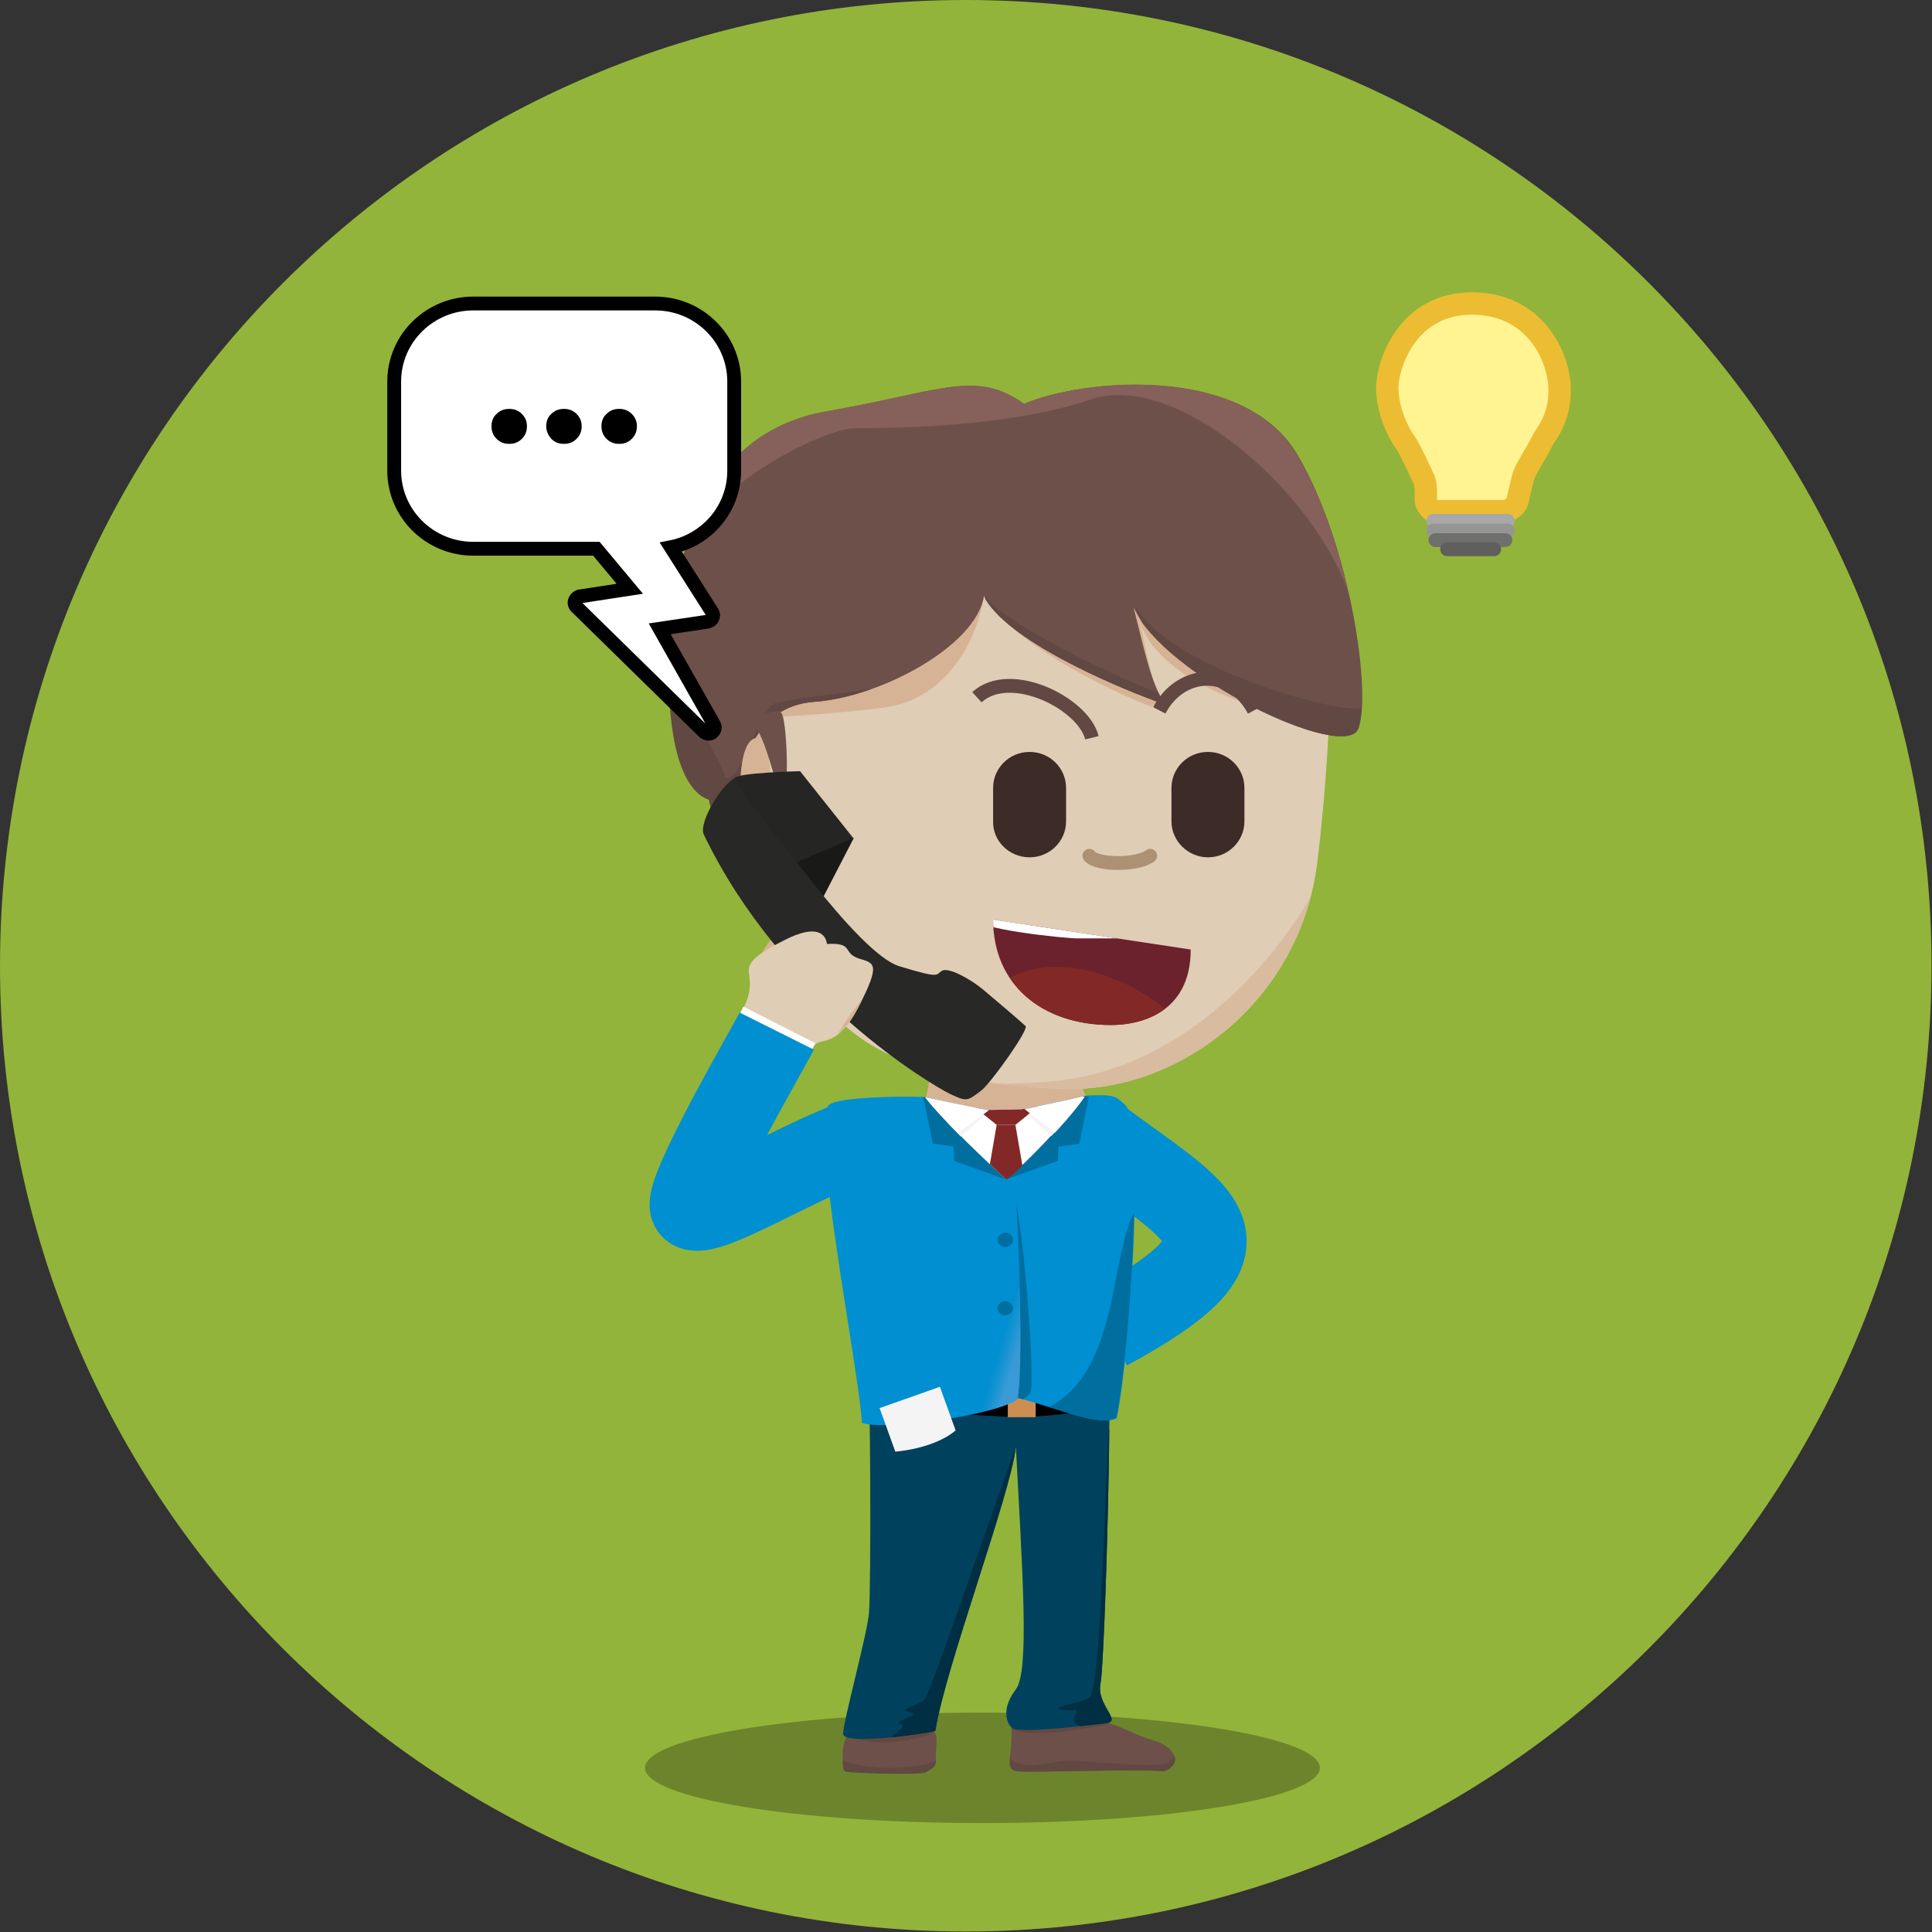 <?xml version="1.0" encoding="UTF-8" standalone="no"?>
<!-- Generator: Adobe Illustrator 19.1.1, SVG Export Plug-In . SVG Version: 6.00 Build 0)  -->

<svg
   xmlns:dc="http://purl.org/dc/elements/1.1/"
   xmlns:cc="http://creativecommons.org/ns#"
   xmlns:rdf="http://www.w3.org/1999/02/22-rdf-syntax-ns#"
   xmlns:svg="http://www.w3.org/2000/svg"
   xmlns="http://www.w3.org/2000/svg"
   xmlns:xlink="http://www.w3.org/1999/xlink"
   xmlns:sodipodi="http://sodipodi.sourceforge.net/DTD/sodipodi-0.dtd"
   xmlns:inkscape="http://www.inkscape.org/namespaces/inkscape"
   version="1.1"
   id="Layer_1"
   x="0px"
   y="0px"
   viewBox="0 0 381.3 381.3"
   style="enable-background:new 0 0 381.3 381.3;"
   xml:space="preserve"
   inkscape:version="0.91 r13725"
   sodipodi:docname="test2-05.svg"><rect x="0" y="0" width="381.3" height="381.3" fill="#333333" stroke="none"/><defs
     id="defs376" /><sodipodi:namedview
     pagecolor="#ffffff"
     bordercolor="#666666"
     borderopacity="1"
     objecttolerance="10"
     gridtolerance="10"
     guidetolerance="10"
     inkscape:pageopacity="0"
     inkscape:pageshadow="2"
     inkscape:window-width="1078"
     inkscape:window-height="910"
     id="namedview374"
     showgrid="false"
     inkscape:zoom="0.61893524"
     inkscape:cx="190.64999"
     inkscape:cy="190.64999"
     inkscape:window-x="2714"
     inkscape:window-y="280"
     inkscape:window-maximized="0"
     inkscape:current-layer="Layer_1" /><style
     type="text/css"
     id="style3">
	.st0{clip-path:url(#SVGID_2_);fill:#92B43A;}
	.st1{clip-path:url(#SVGID_2_);fill:#DFCDB5;}
	.st2{clip-path:url(#SVGID_2_);fill:#006E9F;}
	.st3{clip-path:url(#SVGID_2_);fill:#EAEAEA;}
	.st4{clip-path:url(#SVGID_2_);fill:#C3C3C3;}
	.st5{clip-path:url(#SVGID_2_);fill:#006591;}
	.st6{clip-path:url(#SVGID_2_);fill:#008FD1;}
	.st7{clip-path:url(#SVGID_2_);fill:#FFFFFF;}
	.st8{clip-path:url(#SVGID_2_);fill:#191918;}
	.st9{clip-path:url(#SVGID_2_);fill:#282827;}
	.st10{clip-path:url(#SVGID_2_);fill:#252524;}
	.st11{clip-path:url(#SVGID_2_);fill:#D7B395;}
	.st12{clip-path:url(#SVGID_2_);fill:none;stroke:#00425D;stroke-width:12.107;stroke-miterlimit:10;}
	.st13{clip-path:url(#SVGID_2_);fill:#00425D;}
	.st14{clip-path:url(#SVGID_4_);fill:#006E9F;}
	.st15{clip-path:url(#SVGID_6_);fill:#92B43A;}
	.st16{clip-path:url(#SVGID_6_);fill:#EAEAEA;}
	.st17{clip-path:url(#SVGID_6_);fill:#C3C3C3;}
	.st18{clip-path:url(#SVGID_6_);fill:#006591;}
	.st19{clip-path:url(#SVGID_6_);fill:#008FD1;}
	.st20{clip-path:url(#SVGID_6_);fill:#006E9F;}
	.st21{clip-path:url(#SVGID_6_);fill:#FFFFFF;}
	.st22{clip-path:url(#SVGID_6_);fill:#191918;}
	.st23{clip-path:url(#SVGID_6_);fill:#282827;}
	.st24{clip-path:url(#SVGID_6_);fill:#252524;}
	.st25{clip-path:url(#SVGID_6_);fill:none;stroke:#000000;stroke-width:2.384;stroke-miterlimit:10;}
	.st26{clip-path:url(#SVGID_8_);fill:#92B43A;}
	.st27{clip-path:url(#SVGID_8_);fill:none;stroke:#008FD1;stroke-width:16.381;stroke-miterlimit:10;}
	.st28{clip-path:url(#SVGID_8_);fill:#624842;}
	.st29{clip-path:url(#SVGID_8_);fill:#6C852C;}
	.st30{clip-path:url(#SVGID_8_);fill:#6E504A;}
	.st31{clip-path:url(#SVGID_10_);fill:#624842;}
	.st32{clip-path:url(#SVGID_12_);fill:#6E504A;}
	.st33{clip-path:url(#SVGID_14_);fill:#624842;}
	.st34{clip-path:url(#SVGID_16_);fill:#00425D;}
	.st35{clip-path:url(#SVGID_18_);fill:none;stroke:#000000;stroke-width:5.46;stroke-miterlimit:10;}
	.st36{clip-path:url(#SVGID_18_);fill:#CD8D52;}
	.st37{clip-path:url(#SVGID_18_);fill:#002F44;}
	.st38{clip-path:url(#SVGID_20_);fill:#D7B395;}
	.st39{clip-path:url(#SVGID_20_);fill:#008FD1;}
	.st40{clip-path:url(#SVGID_22_);fill:#006E9F;}
	.st41{clip-path:url(#SVGID_22_);fill:#FFFFFF;}
	.st42{clip-path:url(#SVGID_24_);fill:#822927;}
	.st43{clip-path:url(#SVGID_26_);fill:#006998;}
	.st44{clip-path:url(#SVGID_26_);fill:#F4F4F4;}
	.st45{clip-path:url(#SVGID_26_);fill:#7C2724;}
	.st46{clip-path:url(#SVGID_28_);fill:#FFFFFF;}
	.st47{clip-path:url(#SVGID_30_);fill:#F4F4F4;}
	.st48{clip-path:url(#SVGID_30_);fill:#7C2724;}
	.st49{clip-path:url(#SVGID_32_);fill:#FFFFFF;}
	.st50{clip-path:url(#SVGID_34_);fill:#006E9F;}
	.st51{clip-path:url(#SVGID_36_);fill:url(#SVGID_37_);}
	.st52{clip-path:url(#SVGID_39_);fill:#DFCDB5;}
	.st53{clip-path:url(#SVGID_41_);fill:#D9BBA0;}
	.st54{clip-path:url(#SVGID_41_);fill:#D7B395;}
	.st55{clip-path:url(#SVGID_43_);fill:#6E504A;}
	.st56{clip-path:url(#SVGID_45_);fill:#86605A;}
	.st57{clip-path:url(#SVGID_45_);fill:#624842;}
	.st58{clip-path:url(#SVGID_47_);fill:#D7B395;}
	.st59{clip-path:url(#SVGID_47_);fill:#3C2B27;}
	.st60{clip-path:url(#SVGID_47_);fill:none;stroke:#AD9175;stroke-width:2.73;stroke-linecap:round;stroke-miterlimit:10;}
	.st61{clip-path:url(#SVGID_47_);fill:#6B222C;}
	.st62{clip-path:url(#SVGID_49_);fill:#822927;}
	.st63{clip-path:url(#SVGID_49_);fill:#FFFFFF;}
	.st64{clip-path:url(#SVGID_51_);fill:#6E504A;}
	.st65{clip-path:url(#SVGID_51_);fill:#006E9F;}
	.st66{clip-path:url(#SVGID_51_);fill:#D7B395;}
	.st67{clip-path:url(#SVGID_51_);fill:#191918;}
	.st68{clip-path:url(#SVGID_51_);fill:#282827;}
	.st69{clip-path:url(#SVGID_51_);fill:#252524;}
	.st70{clip-path:url(#SVGID_51_);fill:#DFCDB5;}
	.st71{clip-path:url(#SVGID_53_);fill:#D7B395;}
	.st72{clip-path:url(#SVGID_55_);fill:none;stroke:#FFFFFF;stroke-width:2.73;stroke-miterlimit:10;}
	.st73{clip-path:url(#SVGID_55_);fill:none;stroke:#008FD1;stroke-width:16.381;stroke-miterlimit:10;}
	.st74{clip-path:url(#SVGID_55_);fill:none;stroke:#624842;stroke-width:2.73;stroke-miterlimit:10;}
	.st75{clip-path:url(#SVGID_55_);fill:#FFF491;}
	.st76{clip-path:url(#SVGID_55_);fill:none;stroke:#ECBD32;stroke-width:4.42;}
	.st77{clip-path:url(#SVGID_55_);fill:none;stroke:#A8A8A8;stroke-width:2.73;stroke-linecap:round;}
	.st78{clip-path:url(#SVGID_55_);fill:none;stroke:#959595;stroke-width:2.73;stroke-linecap:round;}
	.st79{clip-path:url(#SVGID_55_);fill:none;stroke:#6F6F6E;stroke-width:2.73;stroke-linecap:round;}
	.st80{clip-path:url(#SVGID_55_);fill:none;stroke:#5F5F5E;stroke-width:2.73;stroke-linecap:round;}
	.st81{clip-path:url(#SVGID_55_);fill:#FFFFFF;}
	.st82{clip-path:url(#SVGID_55_);fill:none;stroke:#000000;stroke-width:2.73;stroke-miterlimit:10;}
	.st83{clip-path:url(#SVGID_55_);}
	.st84{clip-path:url(#SVGID_55_);fill:#F4F4F4;}
	.st85{clip-path:url(#SVGID_57_);fill:#92B43A;}
	.st86{clip-path:url(#SVGID_57_);fill:#EAEAEA;}
	.st87{clip-path:url(#SVGID_57_);fill:#C3C3C3;}
	.st88{clip-path:url(#SVGID_57_);fill:#006591;}
	.st89{clip-path:url(#SVGID_57_);fill:#008FD1;}
	.st90{clip-path:url(#SVGID_57_);fill:#006E9F;}
	.st91{clip-path:url(#SVGID_57_);fill:#FFFFFF;}
	.st92{clip-path:url(#SVGID_57_);fill:#191918;}
	.st93{clip-path:url(#SVGID_57_);fill:#282827;}
	.st94{clip-path:url(#SVGID_57_);fill:#252524;}
	.st95{clip-path:url(#SVGID_57_);fill:#6C852C;}
	.st96{clip-path:url(#SVGID_59_);fill:#00577F;}
	.st97{clip-path:url(#SVGID_59_);fill:#9C9B9B;}
	.st98{clip-path:url(#SVGID_61_);fill:#D7B395;}
	.st99{clip-path:url(#SVGID_61_);fill:#624842;}
	.st100{clip-path:url(#SVGID_61_);fill:#6C852C;}
	.st101{clip-path:url(#SVGID_61_);fill:#6E504A;}
	.st102{clip-path:url(#SVGID_63_);}
	.st103{clip-path:url(#SVGID_65_);fill:#624842;}
	.st104{clip-path:url(#SVGID_67_);fill:#6E504A;}
	.st105{clip-path:url(#SVGID_69_);fill:#624842;}
	.st106{clip-path:url(#SVGID_71_);fill:#DFCDB5;}
	.st107{clip-path:url(#SVGID_73_);fill:#D7B395;}
	.st108{clip-path:url(#SVGID_75_);fill:none;stroke:#FFFFFF;stroke-width:3.96;stroke-miterlimit:10;}
	.st109{clip-path:url(#SVGID_75_);fill:#00425D;}
	.st110{clip-path:url(#SVGID_77_);fill:none;stroke:#000000;stroke-width:7.92;stroke-miterlimit:10;}
	.st111{clip-path:url(#SVGID_77_);fill:#CD8D52;}
	.st112{clip-path:url(#SVGID_77_);fill:#002F44;}
	.st113{clip-path:url(#SVGID_79_);fill:#D7B395;}
	.st114{clip-path:url(#SVGID_79_);fill:#008FD1;}
	.st115{clip-path:url(#SVGID_81_);fill:#006E9F;}
	.st116{clip-path:url(#SVGID_81_);fill:#FFFFFF;}
	.st117{clip-path:url(#SVGID_83_);fill:#822927;}
	.st118{clip-path:url(#SVGID_85_);fill:#F4F4F4;}
	.st119{clip-path:url(#SVGID_85_);fill:#7C2724;}
	.st120{clip-path:url(#SVGID_87_);fill:#FFFFFF;}
	.st121{clip-path:url(#SVGID_89_);fill:#F4F4F4;}
	.st122{clip-path:url(#SVGID_89_);fill:#7C2724;}
	.st123{clip-path:url(#SVGID_91_);fill:#FFFFFF;}
	.st124{clip-path:url(#SVGID_93_);fill:#006E9F;}
	.st125{clip-path:url(#SVGID_95_);fill:url(#SVGID_96_);}
	.st126{clip-path:url(#SVGID_98_);fill:#008FD1;}
	.st127{clip-path:url(#SVGID_100_);fill:#006E9F;}
	.st128{clip-path:url(#SVGID_102_);fill:#DFCDB5;}
	.st129{clip-path:url(#SVGID_104_);fill:#D9BBA0;}
	.st130{clip-path:url(#SVGID_104_);fill:#D7B395;}
	.st131{clip-path:url(#SVGID_106_);fill:#6E504A;}
	.st132{clip-path:url(#SVGID_108_);fill:#86605A;}
	.st133{clip-path:url(#SVGID_108_);fill:#624842;}
	.st134{clip-path:url(#SVGID_110_);fill:#D7B395;}
	.st135{clip-path:url(#SVGID_110_);fill:none;stroke:#3C2B27;stroke-width:3.96;stroke-miterlimit:10;}
	.st136{clip-path:url(#SVGID_110_);fill:none;stroke:#AD9175;stroke-width:3.96;stroke-linecap:round;stroke-miterlimit:10;}
	.st137{clip-path:url(#SVGID_110_);fill:#6E504A;}
	.st138{clip-path:url(#SVGID_110_);fill:#006E9F;}
	.st139{clip-path:url(#SVGID_110_);fill:#191918;}
	.st140{clip-path:url(#SVGID_110_);fill:#282827;}
	.st141{clip-path:url(#SVGID_110_);fill:#252524;}
	.st142{clip-path:url(#SVGID_110_);fill:#DFCDB5;}
	.st143{clip-path:url(#SVGID_112_);fill:#D7B395;}
	.st144{clip-path:url(#SVGID_114_);fill:none;stroke:#FFFFFF;stroke-width:3.96;stroke-miterlimit:10;}
	.st145{clip-path:url(#SVGID_114_);fill:none;stroke:#008FD1;stroke-width:23.76;stroke-miterlimit:10;}
	.st146{clip-path:url(#SVGID_114_);fill:#DFCDB5;}
	.st147{clip-path:url(#SVGID_114_);fill:none;stroke:#3C2B27;stroke-width:3.96;stroke-miterlimit:10;}
	.st148{clip-path:url(#SVGID_114_);fill:#F4F4F4;}
	.st149{clip-path:url(#SVGID_116_);fill:#B8B8B8;}
	.st150{clip-path:url(#SVGID_118_);fill:#008FD1;}
</style><g
     id="g5"><defs
       id="defs7"><path
         id="SVGID_7_"
         d="M0,190.6c0,105.3,85.4,190.6,190.6,190.6c105.3,0,190.6-85.4,190.6-190.6C381.3,85.4,295.9,0,190.6,0    C85.4,0,0,85.4,0,190.6" /></defs><clipPath
       id="SVGID_2_"><use
         xlink:href="#SVGID_7_"
         style="overflow:visible;"
         id="use11" /></clipPath><rect
       x="-15.5"
       y="-13"
       class="st0"
       width="403.1"
       height="406.8"
       id="rect13"
       clip-path="url(#SVGID_2_)" /><path
       style="clip-path:url(#SVGID_2_);fill:none;stroke:#008FD1;stroke-width:16.381;stroke-miterlimit:10;"
       d="M215.6,223.9   c22,16.5,35.2,20.8,2.9,38.4"
       id="path15"
       clip-path="url(#SVGID_2_)" /><path
       style="clip-path:url(#SVGID_2_);fill:#624842;"
       d="M138,146.4c1.5,10.3,3.3,33.2,24.6,32.9c21.3-0.3,23.4-40,23.4-40   L138,146.4z"
       id="path17"
       clip-path="url(#SVGID_2_)" /><path
       style="clip-path:url(#SVGID_2_);fill:#6C852C;"
       d="M260.5,348.9c0,6-29.8,10.9-66.6,10.9c-36.8,0-66.6-4.9-66.6-10.9   c0-6,29.8-10.9,66.6-10.9C230.6,338,260.5,342.9,260.5,348.9"
       id="path19"
       clip-path="url(#SVGID_2_)" /><path
       style="clip-path:url(#SVGID_2_);fill:#6E504A;"
       d="M167.1,349.6c0.2,0,0.5,0,0.9,0.1c3.6,0.2,14.1,0.6,14.9-0.1   c0.9-0.7,2-0.7,1.8-2.7c-0.1-2,1-5.9-1.6-5.4c-2.6,0.5-11.2,0.8-13.2,0.8c-2,0-2-0.8-2-0.8c-1,1-1.6,3-1.6,4.6   C166.4,347.8,166.1,349.5,167.1,349.6"
       id="path21"
       clip-path="url(#SVGID_2_)" /></g><g
     id="g23"><defs
       id="defs25"><path
         id="SVGID_9_"
         d="M166.4,346.2c0,1.6-0.3,3.4,0.7,3.5c0.2,0,0.5,0,0.9,0.1c3.6,0.2,14.1,0.6,14.9-0.1c0.9-0.7,2-0.7,1.8-2.7    c-0.1-2,1-5.9-1.6-5.4c-2.6,0.5-11.2,0.8-13.2,0.8c-2,0-2-0.8-2-0.8C167,342.6,166.4,344.5,166.4,346.2" /></defs><clipPath
       id="SVGID_4_"><use
         xlink:href="#SVGID_9_"
         style="overflow:visible;"
         id="use29" /></clipPath><path
       style="clip-path:url(#SVGID_4_);fill:#624842;"
       d="M165.1,346.6c1.8,1.9,8,2.3,10.5,2.3c2.5,0,8.2-0.5,9.3-1.6   c1.1-1.1,2.1,2.7,2.1,2.7l-11,4.1l-11.4-2L165.1,346.6z"
       id="path31"
       clip-path="url(#SVGID_4_)" /><path
       style="clip-path:url(#SVGID_4_);fill:#624842;"
       d="M167.4,342c1,1.4,4.9,2.3,9.7,1.7c4.8-0.6,6.7-1.2,8.1-2.7   c1.4-1.4-18-0.5-18-0.5L167.4,342z"
       id="path33"
       clip-path="url(#SVGID_4_)" /></g><g
     id="g35"><defs
       id="defs37"><path
         id="SVGID_11_"
         d="M0,190.6c0,105.3,85.4,190.6,190.6,190.6c105.3,0,190.6-85.4,190.6-190.6C381.3,85.4,295.9,0,190.6,0    C85.4,0,0,85.4,0,190.6" /></defs><clipPath
       id="SVGID_6_"><use
         xlink:href="#SVGID_11_"
         style="overflow:visible;"
         id="use41" /></clipPath><path
       style="clip-path:url(#SVGID_6_);fill:#6E504A;"
       d="M199.6,343.5c-0.1,4-1.3,5.8,1.3,6.1c2.7,0.3,25-0.5,28.7,0   c3.7-1.3,2.6-4.8-1.9-6.1c-4.5-1.3-7.9-3.9-12.2-3.9c-4.3,0-14.7-0.2-15.4,0C199.4,339.8,199.7,342.6,199.6,343.5"
       id="path43"
       clip-path="url(#SVGID_6_)" /></g><g
     id="g45"><defs
       id="defs47"><path
         id="SVGID_13_"
         d="M200.2,339.6c-0.7,0.2-0.5,2.9-0.5,3.9c-0.1,4-1.3,5.8,1.3,6.1c1.2,0.1,6.3,0,11.9-0.1    c7-0.1,14.8-0.2,16.8,0.1c3.7-1.3,2.6-4.8-1.9-6.1c-4.5-1.3-7.9-3.9-12.2-3.9c-2.8,0-8.4-0.1-12-0.1    C201.7,339.5,200.4,339.6,200.2,339.6" /></defs><clipPath
       id="SVGID_8_"><use
         xlink:href="#SVGID_13_"
         style="overflow:visible;"
         id="use51" /></clipPath><path
       class="st28"
       d="M231.4,344.6c1,0.7,0.9,2.1-0.9,3.3c-1.8,1.1-15.1-0.3-18.4-0.4c-3.3-0.1-6.2,0.8-8.7,0.9   c-2.5,0.1-4.5-1.6-4.9-2c-0.4-0.4-0.8,4.7-0.8,4.7l38.5-0.2c0,0-1.1-7.6-1.3-7.8C234.8,343,231.4,344.6,231.4,344.6"
       id="path53"
       clip-path="url(#SVGID_8_)" /><path
       class="st28"
       d="M199.7,341.4c2,0.6,5.9,1.1,13.1-0.1c3.2-0.5,6-0.6,7-1.8c2.5-3,0.8-2.3,0.7-2.4c-0.1-0.2-22.2,3.1-22.2,3.1"
       id="path55"
       clip-path="url(#SVGID_8_)" /></g><g
     id="g57"><defs
       id="defs59"><path
         id="SVGID_15_"
         d="M0,190.6c0,105.3,85.4,190.6,190.6,190.6c105.3,0,190.6-85.4,190.6-190.6C381.3,85.4,295.9,0,190.6,0    C85.4,0,0,85.4,0,190.6" /></defs><clipPath
       id="SVGID_10_"><use
         xlink:href="#SVGID_15_"
         style="overflow:visible;"
         id="use63" /></clipPath><path
       style="clip-path:url(#SVGID_10_);fill:#00425D;"
       d="M171.1,262.6c0.8,10.6,0.8,51.5,0.4,55.8c-0.4,4.3-5.1,21.4-5.1,23.8   c0,2.4,17.4-0.2,18.2-0.6c2-12.6,14.6-45.9,15.9-56c1.3,25,2.7,44.2,0,47.8c-2.7,3.5-2.1,6.4-0.8,7.6c1.3,1.2,15.2-0.5,18.6-0.9   c3.3-0.4-2-3.6-1.1-7.9c0.9-4.3,2.6-66.1,1.3-69.8C207.2,259.8,171.1,262.6,171.1,262.6"
       id="path65"
       clip-path="url(#SVGID_10_)" /></g><g
     id="g67"><defs
       id="defs69"><path
         id="SVGID_17_"
         d="M171.1,262.6c0.8,10.6,0.8,51.5,0.4,55.8c-0.4,4.3-5.1,21.4-5.1,23.8c0,2.4,17.4-0.2,18.2-0.6    c2-12.6,14.6-45.9,15.9-56c1.3,24.9,2.7,44.2,0,47.8c-2.7,3.5-2.1,6.4-0.8,7.6c1.3,1.2,15.3-0.5,18.6-0.9s-2-3.6-1.1-7.9    c0.9-4.3,2.6-66.1,1.3-69.8c-3.5-0.8-9.5-1.1-16-1.1C188.1,261.3,171.1,262.6,171.1,262.6" /></defs><clipPath
       id="SVGID_12_"><use
         xlink:href="#SVGID_17_"
         style="overflow:visible;"
         id="use73" /></clipPath><path
       style="clip-path:url(#SVGID_12_);fill:none;stroke:#000000;stroke-width:5.46;stroke-miterlimit:10;"
       d="M171.1,274.4   c3.4,0.9,24,2.5,29.5,2.5c5.5,0.1,17-1.2,20-3"
       id="path75"
       clip-path="url(#SVGID_12_)" /><rect
       x="198.9"
       y="275.6"
       style="clip-path:url(#SVGID_12_);fill:#CD8D52;"
       width="5.5"
       height="4.1"
       id="rect77"
       clip-path="url(#SVGID_12_)" /><path
       style="clip-path:url(#SVGID_12_);fill:#002F44;"
       d="M218.9,282c-0.8,7.8-1.5,51.9-4,53.1c-2.5,1.2-7.4,1.8-5.6,2.3   c1.8,0.5,4-0.7,2.9,1.1c-1.1,1.8,1.5,2.9,4.2,2.3c2.8-0.6,7.8-1.1,8.6-2.4c0.8-1.2-3-58-3-58L218.9,282"
       id="path79"
       clip-path="url(#SVGID_12_)" /><path
       style="clip-path:url(#SVGID_12_);fill:#002F44;"
       d="M200.4,285.9c-2.6,6.4-16.8,48.6-18,49.6c-1.2,1-4.8,1.9-3.5,2.2   c1.3,0.3,1.8,0.7,0.7,1.1c-1.1,0.4-2.9,1.3-2.1,1.4c0.8,0.1,1,0.6-0.7,1.9c-1.6,1.3-2.8,2-4,2.5c-1.2,0.4,16-0.1,16,0   c0,0.1,11.1-48.9,11.1-48.9"
       id="path81"
       clip-path="url(#SVGID_12_)" /></g><g
     id="g83"><defs
       id="defs85"><path
         id="SVGID_19_"
         d="M0,190.6c0,105.3,85.4,190.6,190.6,190.6c105.3,0,190.6-85.4,190.6-190.6C381.3,85.4,295.9,0,190.6,0    C85.4,0,0,85.4,0,190.6" /></defs><clipPath
       id="SVGID_14_"><use
         xlink:href="#SVGID_19_"
         style="overflow:visible;"
         id="use89" /></clipPath><path
       style="clip-path:url(#SVGID_14_);fill:#D7B395;"
       d="M183.5,201.3c1.2,6.1-0.3,15-1.3,16.7c-0.5,0.9,8.2,4.2,16.7,4.2   c8.3,0,16.3-3.5,15.6-5.3c-1.5-3.7-3.4-8.2-4.4-14.9C209.1,195.3,183.5,201.3,183.5,201.3"
       id="path91"
       clip-path="url(#SVGID_14_)" /><path
       style="clip-path:url(#SVGID_14_);fill:#008FD1;"
       d="M194.9,219.1c0.5-0.1,6.8,0,7.3-0.2c3.9-0.9,6.7-1.4,12.4-2.7   c5.8-0.2,5.5,0.2,7.4,1.8c4.1,3.6,1,49.8-1.6,61.9c-3.4,1.6-10.7-1.6-19.4-4c-2.5,2.9-26.3,6.7-30.9,4.9   c-0.4-9.5-10.5-59.7-6.4-62.8c1.8-1.4,13-1.7,18.6-1.5C189.9,218.2,194.9,219.1,194.9,219.1"
       id="path93"
       clip-path="url(#SVGID_14_)" /></g><g
     id="g95"><defs
       id="defs97"><path
         id="SVGID_21_"
         d="M214.6,216.2c-5.6,1.3-8.4,1.8-12.4,2.7c-0.5,0.1-6.9,0.1-7.3,0.2c0,0-5-0.9-12.7-2.6    c-5.6-0.1-16.7,0.1-18.6,1.5c-4.1,3.1,6.1,53.3,6.4,62.8c4.7,1.8,28.4-2,30.9-4.9c8.8,2.3,16.1,5.5,19.4,4    c2.6-12.1,5.7-58.2,1.6-61.9c-1.6-1.4-1.6-1.9-5.3-1.9C216.1,216.2,215.4,216.2,214.6,216.2" /></defs><clipPath
       id="SVGID_16_"><use
         xlink:href="#SVGID_21_"
         style="overflow:visible;"
         id="use101" /></clipPath><polygon
       style="clip-path:url(#SVGID_16_);fill:#006E9F;"
       points="182.2,216.5 184.1,225.7 188.2,226.3 188.3,229.1 198.5,232.8    183.3,216.2  "
       id="polygon103"
       clip-path="url(#SVGID_16_)" /><polygon
       style="clip-path:url(#SVGID_16_);fill:#006E9F;"
       points="214.9,216.5 213,225.7 208.9,226.3 208.8,229.1 198.5,232.8    213.8,216.2  "
       id="polygon105"
       clip-path="url(#SVGID_16_)" /><path
       style="clip-path:url(#SVGID_16_);fill:#FFFFFF;"
       d="M181.7,215.2c1.9,3.9,16.8,17.5,16.8,17.5c3.1-2,15.7-15.2,16.3-18.1   C215.3,211.8,181.7,215.2,181.7,215.2"
       id="path107"
       clip-path="url(#SVGID_16_)" /></g><g
     id="g109"><defs
       id="defs111"><path
         id="SVGID_23_"
         d="M202.3,218.9c-0.5,0.1-6.9,0.1-7.3,0.2c0,0-4.9-0.9-12.3-2.5c3.7,5,15.9,16.2,15.9,16.2    c2.7-1.8,12.6-11.9,15.5-16.4C208.8,217.6,206.1,218.1,202.3,218.9" /></defs><clipPath
       id="SVGID_18_"><use
         xlink:href="#SVGID_23_"
         style="overflow:visible;"
         id="use115" /></clipPath><polygon
       style="clip-path:url(#SVGID_18_);fill:#822927;"
       points="200.4,222 196.7,222 191.2,217.6 205.9,217.6  "
       id="polygon117"
       clip-path="url(#SVGID_18_)" /><polygon
       style="clip-path:url(#SVGID_18_);fill:#822927;"
       points="205.1,249.3 192,249.3 196.7,222 200.4,222  "
       id="polygon119"
       clip-path="url(#SVGID_18_)" /></g><g
     id="g121"><defs
       id="defs123"><path
         id="SVGID_25_"
         d="M185.5,218.6v1.4c1.6,1.7,3.5,3.7,5.3,5.5h5.2V219c-0.6,0-1,0-1.1,0.1c0,0-0.9-0.2-2.5-0.5H185.5z" /></defs><clipPath
       id="SVGID_20_"><use
         xlink:href="#SVGID_25_"
         style="overflow:visible;"
         id="use127" /></clipPath><path
       style="clip-path:url(#SVGID_20_);fill:#006998;"
       d="M186.9,221.5L186.9,221.5c0.9,0.9,1.8,1.8,2.7,2.8h0   C188.7,223.4,187.8,222.4,186.9,221.5"
       id="path129"
       clip-path="url(#SVGID_20_)" /><path
       style="clip-path:url(#SVGID_20_);fill:#F4F4F4;"
       d="M193.3,219.2L190,220l-3.1,1.5c0.9,0.9,1.8,1.8,2.7,2.8l4.7-4.2   L193.3,219.2"
       id="path131"
       clip-path="url(#SVGID_20_)" /><path
       style="clip-path:url(#SVGID_20_);fill:#7C2724;"
       d="M194.4,219l-1.1,0.2l1.1,0.9l1.2-1c-0.3,0-0.5,0-0.6,0h0c0,0,0,0,0,0   C194.9,219.1,194.7,219.1,194.4,219"
       id="path133"
       clip-path="url(#SVGID_20_)" /></g><g
     id="g135"><defs
       id="defs137"><path
         id="SVGID_27_"
         d="M202.3,218.9c-0.5,0.1-6.9,0.1-7.3,0.2c0,0-4.9-0.9-12.3-2.5c3.7,5,15.9,16.2,15.9,16.2    c2.7-1.8,12.6-11.9,15.5-16.4C208.8,217.6,206.1,218.1,202.3,218.9" /></defs><clipPath
       id="SVGID_22_"><use
         xlink:href="#SVGID_27_"
         style="overflow:visible;"
         id="use141" /></clipPath><polygon
       class="st41"
       points="195.2,219.1 188.1,224.3 179.7,216.2 187.1,216.2  "
       id="polygon143"
       clip-path="url(#SVGID_22_)" /></g><g
     id="g145"><defs
       id="defs147"><path
         id="SVGID_29_"
         d="M203.6,218.6c-0.4,0.1-0.9,0.2-1.3,0.3c-0.1,0-0.5,0-1.1,0.1v6.5h5.1c1.9-2,3.8-4.2,5.4-6v-0.9H203.6z" /></defs><clipPath
       id="SVGID_24_"><use
         xlink:href="#SVGID_29_"
         style="overflow:visible;"
         id="use151" /></clipPath><path
       style="clip-path:url(#SVGID_24_);fill:#F4F4F4;"
       d="M203.8,219.2l-1,0.8l4.7,4.2c0.9-0.9,1.7-1.9,2.5-2.8l-2.8-1.4   L203.8,219.2"
       id="path153"
       clip-path="url(#SVGID_24_)" /><path
       style="clip-path:url(#SVGID_24_);fill:#7C2724;"
       d="M202.4,218.9c0,0-0.1,0-0.1,0c-0.1,0-0.3,0-0.7,0l1.2,1.1l1-0.8   L202.4,218.9"
       id="path155"
       clip-path="url(#SVGID_24_)" /></g><g
     id="g157"><defs
       id="defs159"><path
         id="SVGID_31_"
         d="M202.3,218.9c-0.5,0.1-6.9,0.1-7.3,0.2c0,0-4.9-0.9-12.3-2.5c3.7,5,15.9,16.2,15.9,16.2    c2.7-1.8,12.6-11.9,15.5-16.4C208.8,217.6,206.1,218.1,202.3,218.9" /></defs><clipPath
       id="SVGID_26_"><use
         xlink:href="#SVGID_31_"
         style="overflow:visible;"
         id="use163" /></clipPath><polygon
       style="clip-path:url(#SVGID_26_);fill:#FFFFFF;"
       points="202.1,218.8 209.1,224.3 217.5,216.2 210.1,216.2  "
       id="polygon165"
       clip-path="url(#SVGID_26_)" /></g><g
     id="g167"><defs
       id="defs169"><path
         id="SVGID_33_"
         d="M214.6,216.2c-5.6,1.3-8.4,1.8-12.4,2.7c-0.5,0.1-6.9,0.1-7.3,0.2c0,0-5-0.9-12.7-2.6    c-5.6-0.1-16.7,0.1-18.6,1.5c-4.1,3.1,6.1,53.3,6.4,62.8c4.7,1.8,28.4-2,30.9-4.9c8.8,2.3,16.1,5.5,19.4,4    c2.6-12.1,5.7-58.2,1.6-61.9c-1.6-1.4-1.6-1.9-5.3-1.9C216.1,216.2,215.4,216.2,214.6,216.2" /></defs><clipPath
       id="SVGID_28_"><use
         xlink:href="#SVGID_33_"
         style="overflow:visible;"
         id="use173" /></clipPath><path
       style="clip-path:url(#SVGID_28_);fill:#006E9F;"
       d="M223.7,239.5c-4.8,9.8-3,31.8-17.3,38.5c-14,6.5-19.5,14.6-1.9,16.4   c16.8,1.7,21.5-10.1,22.1-10.6c1.2-1.1,6.8-45.5,6.8-45.5L223.7,239.5z"
       id="path175"
       clip-path="url(#SVGID_28_)" /><path
       style="clip-path:url(#SVGID_28_);fill:#006E9F;"
       d="M200.5,237.8c1.4,4.3,4,35.8,2.8,37.2c-1.1,1.4-3.3,2.3-3.2,0.4   C200.2,274.1,200.5,237.8,200.5,237.8"
       id="path177"
       clip-path="url(#SVGID_28_)" /></g><g
     id="g179"><defs
       id="defs181"><path
         id="SVGID_35_"
         d="M185.9,280.2L185.9,280.2L185.9,280.2c6.7-1,13.2-2.6,14.9-4.1c1.2-4.7,0.3-33.3-0.3-39    C200.4,246,191.3,272.4,185.9,280.2" /></defs><clipPath
       id="SVGID_30_"><use
         xlink:href="#SVGID_35_"
         style="overflow:visible;"
         id="use185" /></clipPath><linearGradient
       id="SVGID_32_"
       gradientUnits="userSpaceOnUse"
       x1="-80"
       y1="759.943"
       x2="-79"
       y2="759.943"
       gradientTransform="matrix(-3.424 -0.989 -1.002 3.38 689.987 -2386.856)"><stop
         offset="0"
         style="stop-color:#399AD6"
         id="stop188" /><stop
         offset="0.487"
         style="stop-color:#1B94D3"
         id="stop190" /><stop
         offset="1"
         style="stop-color:#008FD1"
         id="stop192" /></linearGradient><polygon
       style="clip-path:url(#SVGID_30_);fill:url(#SVGID_32_);"
       points="200.6,284.5 174.1,276.8 187.1,232.8 213.7,240.5  "
       id="polygon194"
       clip-path="url(#SVGID_30_)" /></g><g
     id="g196"><defs
       id="defs198"><path
         id="SVGID_38_"
         d="M0,190.6c0,105.3,85.4,190.6,190.6,190.6c105.3,0,190.6-85.4,190.6-190.6C381.3,85.4,295.9,0,190.6,0    C85.4,0,0,85.4,0,190.6" /></defs><clipPath
       id="SVGID_34_"><use
         xlink:href="#SVGID_38_"
         style="overflow:visible;"
         id="use202" /></clipPath><path
       style="clip-path:url(#SVGID_34_);fill:#DFCDB5;"
       d="M145.3,114.5c-2.6,18.8,6.9,67.1,16.5,82.1c8.2,12.9,26.4,17.5,48.1,18.3   c22.4,0.8,46.7-17,50.1-44.8c3.4-27.8,3.8-62.7,0.4-69.5C257.1,93.8,150.8,74.5,145.3,114.5"
       id="path204"
       clip-path="url(#SVGID_34_)" /></g><g
     id="g206"><defs
       id="defs208"><path
         id="SVGID_40_"
         d="M145.3,114.5c-2.6,18.8,6.9,67.1,16.5,82.1c8.2,12.9,26.4,17.5,48.1,18.3c22.4,0.8,46.7-17,50.1-44.8    c3.4-27.8,3.8-62.7,0.4-69.5C258.7,97,228.2,90,199.1,90C173,90,147.9,95.6,145.3,114.5" /></defs><clipPath
       id="SVGID_36_"><use
         xlink:href="#SVGID_40_"
         style="overflow:visible;"
         id="use212" /></clipPath><path
       style="clip-path:url(#SVGID_36_);fill:#D9BBA0;"
       d="M258.4,177.5c-8.2,13.8-25.7,33.6-50.7,35.9c-25,2.3-37-4.6-43.2-8.4   c-6.2-3.8-16,16.5-14.9,17.4c1.1,0.8,132.9,0.8,132.1,0.9c-0.8,0.2-11.5-54.6-11.5-54.6L258.4,177.5z"
       id="path214"
       clip-path="url(#SVGID_36_)" /><path
       style="clip-path:url(#SVGID_36_);fill:#D7B395;"
       d="M161.4,81.5c22.9-4.1,33.9-0.5,43.5,6.3c11.9-5,43.5-7.8,54,10.1   c10.5,17.9,12.5,34.6,9.9,41.3c-2.6,6.8-40.6-0.9-44.2-17.8c1.8,7.1,2.3,12.1,4.3,15.7c0.3,0.6-1.2,2.5-1.8,2.3   c-8.7-3.2-28.5-13.3-32.9-21.9c-1.5,9.9-7.9,19.9-18.3,21.9c-3.9,0.8-26.1,2.8-25.1,1.7c0.1,3-2.6,18-3.9,18.8   c-1,0.5-0.8-2.6-1.3-7.6c-1.8,2.3,0.1,6.7-0.8,7.6c-2.3,2.3-1,6.2-1,6.2s-11.8-1.9-11.8-27.7S138.5,85.6,161.4,81.5"
       id="path216"
       clip-path="url(#SVGID_36_)" /></g><g
     id="g218"><defs
       id="defs220"><path
         id="SVGID_42_"
         d="M0,190.6c0,105.3,85.4,190.6,190.6,190.6c105.3,0,190.6-85.4,190.6-190.6C381.3,85.4,295.9,0,190.6,0    C85.4,0,0,85.4,0,190.6" /></defs><clipPath
       id="SVGID_37_"><use
         xlink:href="#SVGID_42_"
         style="overflow:visible;"
         id="use224" /></clipPath><path
       style="clip-path:url(#SVGID_37_);fill:#6E504A;"
       d="M202.1,79.7c11.9-5,43.5-7.8,54,10.1c10.5,17.9,14.6,47.2,12,54   c-2.6,6.8-38.4-10.4-44.4-24c1.8,7.1,3.2,13.7,5.2,17.4c0.3,0.6-0.1,1.4-0.7,1.2c-8.7-3.2-29.6-12.1-34-20.8   c-1.5,9.9-20.5,20-33.3,20.9c-12.8,0.9-13.7,13.6-16,15.9c-2.3,2.3-3.8,3.6-3.8,3.6s-9,0.8-9-25s8.1-47.8,31-51.8   C186,77.2,192.5,72.9,202.1,79.7"
       id="path226"
       clip-path="url(#SVGID_37_)" /></g><g
     id="g228"><defs
       id="defs230"><path
         id="SVGID_44_"
         d="M202.1,79.7c-9.6-6.8-16.2-2.5-39.1,1.5c-22.9,4.1-31,26.1-31,51.8c0,25.8,9,25,9,25s1.5-1.4,3.8-3.6    c2.3-2.3,3.2-15,16-15.9c12.8-0.9,31.9-11,33.3-20.9c4.4,8.7,25.3,17.6,34,20.8c0.6,0.2,1-0.6,0.7-1.2c-2.1-3.7-3.4-10.3-5.2-17.4    c6,13.6,41.8,30.7,44.4,24c2.6-6.8-1.4-36.1-12-54c-6.2-10.5-19.5-13.9-31.9-13.9C215.4,75.9,207.1,77.6,202.1,79.7" /></defs><clipPath
       id="SVGID_39_"><use
         xlink:href="#SVGID_44_"
         style="overflow:visible;"
         id="use234" /></clipPath><path
       style="clip-path:url(#SVGID_39_);fill:#86605A;"
       d="M266.6,118.3c-6.6-21-34.5-45.2-51.2-39.5c-16.7,5.7-40.6,5.7-46.6,5.7   c-6,0-30.1,11.1-39.5,30.5c-9.4,19.4-17.6-52.4-17.6-52.4l161.4-22.6L266.6,118.3z"
       id="path236"
       clip-path="url(#SVGID_39_)" /><path
       style="clip-path:url(#SVGID_39_);fill:#624842;"
       d="M268.8,139.5c-2.2,2.1-37.3-7.1-44.6-19.7c0.7,5.7,16.1,20.8,28.7,24.5   c12.6,3.7,15.3,1.9,15.9,1.3C269.4,145,268.8,139.5,268.8,139.5"
       id="path238"
       clip-path="url(#SVGID_39_)" /><path
       style="clip-path:url(#SVGID_39_);fill:#624842;"
       d="M229.6,136.9c-2.8-0.2-30.6-12.9-35.3-19.3c1.1,7.8,33.2,24.8,34.4,23.9   C229.9,140.5,229.6,136.9,229.6,136.9"
       id="path240"
       clip-path="url(#SVGID_39_)" /><path
       style="clip-path:url(#SVGID_39_);fill:#624842;"
       d="M186.4,132.2c-4.9,3.5-25.6,4.8-33.2,6.5c-3.8,0.8-6.9,17.6-10.6,14.4   c3.8,3.3-14.7-23.7-12.4-39.2c2.2-14.7-21.4,22.7-21.4,22.7s21.1,29.3,22,29.3c0.9,0,16.7-1.4,17.8-1.6   C149.7,164.1,186.4,132.2,186.4,132.2"
       id="path242"
       clip-path="url(#SVGID_39_)" /></g><g
     id="g244"><defs
       id="defs246"><path
         id="SVGID_46_"
         d="M0,190.6c0,105.3,85.4,190.6,190.6,190.6c105.3,0,190.6-85.4,190.6-190.6C381.3,85.4,295.9,0,190.6,0    C85.4,0,0,85.4,0,190.6" /></defs><clipPath
       id="SVGID_41_"><use
         xlink:href="#SVGID_46_"
         style="overflow:visible;"
         id="use250" /></clipPath><path
       class="st54"
       d="M151.4,146.6c-3-2.7-5.3,0.4-5.3,9.1c0,8.7,8.7,21,8,14.5l-0.7-6.5"
       id="path252"
       clip-path="url(#SVGID_41_)" /><path
       style="clip-path:url(#SVGID_41_);fill:#3C2B27;"
       d="M238.4,169.2L238.4,169.2c4,0,7.2-3.2,7.2-7.1v-6.6   c0-3.9-3.2-7.1-7.2-7.1c-4,0-7.2,3.2-7.2,7.1v6.6C231.2,166,234.5,169.2,238.4,169.2"
       id="path254"
       clip-path="url(#SVGID_41_)" /><path
       style="clip-path:url(#SVGID_41_);fill:#3C2B27;"
       d="M203.2,169.2L203.2,169.2c4,0,7.2-3.2,7.2-7.1v-6.6   c0-3.9-3.2-7.1-7.2-7.1c-4,0-7.2,3.2-7.2,7.1v6.6C195.9,166,199.2,169.2,203.2,169.2"
       id="path256"
       clip-path="url(#SVGID_41_)" /><path
       style="clip-path:url(#SVGID_41_);fill:none;stroke:#AD9175;stroke-width:2.73;stroke-linecap:round;stroke-miterlimit:10;"
       d="   M227,168.9c-2.4,1.9-10.6,1.9-12,0"
       id="path258"
       clip-path="url(#SVGID_41_)" /><path
       style="clip-path:url(#SVGID_41_);fill:#6B222C;"
       d="M196,181.5c0,12.7,9.5,20.8,23.3,20.8c5.5,0,15.7-2.2,15.7-14.9   L196,181.5z"
       id="path260"
       clip-path="url(#SVGID_41_)" /></g><g
     id="g262"><defs
       id="defs264"><path
         id="SVGID_48_"
         d="M219.3,202.3c5.5,0,15.7-2.2,15.7-14.9l-39-5.9C196,194.2,205.6,202.3,219.3,202.3" /></defs><clipPath
       id="SVGID_43_"><use
         xlink:href="#SVGID_48_"
         style="overflow:visible;"
         id="use268" /></clipPath><path
       style="clip-path:url(#SVGID_43_);fill:#822927;"
       d="M234.6,205.6c0.7-5.1-20.9-20.5-35.3-12.6c-14.4,7.9,3,23.7,7.6,23.7   C211.5,216.7,234,211,234.6,205.6"
       id="path270"
       clip-path="url(#SVGID_43_)" /><path
       style="clip-path:url(#SVGID_43_);fill:#FFFFFF;"
       d="M212.6,185.2h13.7c2.3,0,20.7-1.9,20.7-4.2c0-2.3-1.9-4.2-4.2-4.2h-46.7   c-2.3,0-4.2,1.9-4.2,4.2C191.9,183.4,210.3,185.2,212.6,185.2"
       id="path272"
       clip-path="url(#SVGID_43_)" /></g><g
     id="g274"><defs
       id="defs276"><path
         id="SVGID_50_"
         d="M0,190.6c0,105.3,85.4,190.6,190.6,190.6c105.3,0,190.6-85.4,190.6-190.6C381.3,85.4,295.9,0,190.6,0    C85.4,0,0,85.4,0,190.6" /></defs><clipPath
       id="SVGID_45_"><use
         xlink:href="#SVGID_50_"
         style="overflow:visible;"
         id="use280" /></clipPath><path
       style="clip-path:url(#SVGID_45_);fill:#6E504A;"
       d="M148.1,142.3c3.5,2.8,5.3,15.9,6.5,14.8c1.2-1.1,0.7-15.2-0.4-16.4   C153.2,139.4,148.1,142.3,148.1,142.3"
       id="path282"
       clip-path="url(#SVGID_45_)" /><path
       style="clip-path:url(#SVGID_45_);fill:#006E9F;"
       d="M199.9,244.7c0,0.8-0.7,1.4-1.5,1.4c-0.8,0-1.5-0.6-1.5-1.4   c0-0.8,0.7-1.4,1.5-1.4C199.2,243.2,199.9,243.9,199.9,244.7"
       id="path284"
       clip-path="url(#SVGID_45_)" /><path
       style="clip-path:url(#SVGID_45_);fill:#006E9F;"
       d="M199.9,258.2c0,0.8-0.7,1.4-1.5,1.4c-0.8,0-1.5-0.6-1.5-1.4   c0-0.8,0.7-1.4,1.5-1.4C199.2,256.8,199.9,257.4,199.9,258.2"
       id="path286"
       clip-path="url(#SVGID_45_)" /><path
       style="clip-path:url(#SVGID_45_);fill:#D7B395;"
       d="M150,188.9c0.5-1.6,4.8-7.6,7.5-7.8c2.7-0.2,3.1,2.6,1.2,4.6   c-2,2.1-3.3,4.9-4.5,4.8C153,190.5,150,188.9,150,188.9"
       id="path288"
       clip-path="url(#SVGID_45_)" /><polygon
       style="clip-path:url(#SVGID_45_);fill:#191918;"
       points="161.2,179.5 168.5,165.4 154.9,161.4 149,171.3  "
       id="polygon290"
       clip-path="url(#SVGID_45_)" /><path
       style="clip-path:url(#SVGID_45_);fill:#282827;"
       d="M138.9,164.7c-1.1-2.4,3.7-10.2,6.3-11.2c4.9,7,24,34.7,32.3,37.2   c8.2,2.5,7.1,1.7,8.4,0.9c1.3-0.8,5.7,1.7,8,3.6c2.4,2,7.8,6.6,8.5,7.3c0.7,0.7-6.8,11.2-8.7,12.7c-2.8,2.1-2.8,2.3-6.2,0.7   C184,214.2,154.4,196.9,138.9,164.7"
       id="path292"
       clip-path="url(#SVGID_45_)" /><path
       style="clip-path:url(#SVGID_45_);fill:#252524;"
       d="M157.9,152.2c0,0-12.7,0.3-12.9,1.4c-0.2,1.1,12.2,16.6,12.2,16.6   l11.2-4.8L157.9,152.2z"
       id="path294"
       clip-path="url(#SVGID_45_)" /><path
       style="clip-path:url(#SVGID_45_);fill:#DFCDB5;"
       d="M146.7,199c2.2-4.3,0.9-6.3,1.1-7.8c0.2-1.6,1.8-3,6.9-5.6   c6.8-3.5,8.3-1,8.5,0.7c5.5-0.3,2.9,1.8,6.4,2.9c2.9,0.9,4.3,0.9-0.1,9.4c-4.4,8.5-7.4,6-8.9,7.8c-0.8,0.9-2.9,0.8-5.4-0.3   c-5.2-2.3-7.3-3.3-6.8-4.2C148.8,201.1,145.7,200.9,146.7,199"
       id="path296"
       clip-path="url(#SVGID_45_)" /></g><g
     id="g298"><defs
       id="defs300"><path
         id="SVGID_52_"
         d="M154.7,185.6c-5.1,2.6-6.6,4.1-6.9,5.6c-0.2,1.6,1.1,3.5-1.1,7.8c-1,1.8,2.1,2,1.6,2.9    c-0.5,0.9,1.6,1.9,6.9,4.2c2.5,1.1,4.6,1.2,5.4,0.3c1.5-1.9,4.6,0.6,8.9-7.8c4.3-8.5,3-8.5,0.1-9.4c-3.5-1.1-0.9-3.1-6.4-2.9    c-0.1-1.1-0.8-2.4-2.9-2.4C159,183.8,157.2,184.3,154.7,185.6" /></defs><clipPath
       id="SVGID_47_"><use
         xlink:href="#SVGID_52_"
         style="overflow:visible;"
         id="use304" /></clipPath><path
       class="st58"
       d="M139.7,218.1c9.1-2.2,20.3-4.3,25.1-13c4.7-8.7,11.8-14.6,11.8-14.6S162.9,231,162.1,231   C161.4,231.1,139.7,218.1,139.7,218.1"
       id="path306"
       clip-path="url(#SVGID_47_)" /></g><g
     id="g308"><defs
       id="defs310"><path
         id="SVGID_54_"
         d="M0,190.6c0,105.3,85.4,190.6,190.6,190.6c105.3,0,190.6-85.4,190.6-190.6C381.3,85.4,295.9,0,190.6,0    C85.4,0,0,85.4,0,190.6" /></defs><clipPath
       id="SVGID_49_"><use
         xlink:href="#SVGID_54_"
         style="overflow:visible;"
         id="use314" /></clipPath><line
       style="clip-path:url(#SVGID_49_);fill:none;stroke:#FFFFFF;stroke-width:2.73;stroke-miterlimit:10;"
       x1="146.1"
       y1="199.9"
       x2="160.3"
       y2="207.1"
       id="line316"
       clip-path="url(#SVGID_49_)" /><path
       style="clip-path:url(#SVGID_49_);fill:none;stroke:#008FD1;stroke-width:16.381;stroke-miterlimit:10;"
       d="M168.9,225.2   c-11.1,3.8-29.7,15.4-32.3,13.2c-2.3-1.9,15-31.5,16.7-34.9"
       id="path318"
       clip-path="url(#SVGID_49_)" /><path
       style="clip-path:url(#SVGID_49_);fill:none;stroke:#624842;stroke-width:2.73;stroke-miterlimit:10;"
       d="M192.8,137.6   c6.6-6,21,1.2,22.7,8"
       id="path320"
       clip-path="url(#SVGID_49_)" /><path
       style="clip-path:url(#SVGID_49_);fill:none;stroke:#624842;stroke-width:2.73;stroke-miterlimit:10;"
       d="M228.8,140.2   c4-7.7,13.9-8.9,18.7,0"
       id="path322"
       clip-path="url(#SVGID_49_)" /><path
       style="clip-path:url(#SVGID_49_);fill:#FFF491;"
       d="M297.6,100.9c0.4-0.4,1.5-0.9,1.8-1.8c0.3-1,0.8-3.5,1.2-4.9   c0.3-1.4,3.1-5.6,3.7-7c0.6-1.4,3.7-4.4,3.5-10.7c-0.2-6.2-4.9-16.6-17.3-16.6c-12.3,0-16.5,11.4-16.6,16.2   c-0.1,4.8,2.3,9.4,3.4,10.9c1.1,1.4,3.5,6.9,3.9,7.7c0.4,0.9,0.3,2.9,0.3,3.9c0.1,1.1,0.9,1.8,1.4,2.2H297.6z"
       id="path324"
       clip-path="url(#SVGID_49_)" /><path
       style="clip-path:url(#SVGID_49_);fill:none;stroke:#ECBD32;stroke-width:4.42;"
       d="M297.6,100.9c0.4-0.4,1.5-0.9,1.8-1.8   c0.3-0.9,0.8-3.5,1.2-4.9c0.3-1.4,3.1-5.6,3.7-7c0.6-1.4,3.7-4.4,3.5-10.7c-0.2-6.2-4.9-16.6-17.3-16.6S274,71.3,273.8,76.2   c-0.1,4.8,2.3,9.4,3.4,10.9c1.1,1.4,3.5,6.9,3.9,7.7c0.4,0.9,0.3,2.9,0.3,3.9c0.1,1.1,0.9,1.8,1.4,2.2H297.6z"
       id="path326"
       clip-path="url(#SVGID_49_)" /><line
       style="clip-path:url(#SVGID_49_);fill:none;stroke:#A8A8A8;stroke-width:2.73;stroke-linecap:round;"
       x1="282.9"
       y1="102.8"
       x2="297.6"
       y2="102.8"
       id="line328"
       clip-path="url(#SVGID_49_)" /><line
       style="clip-path:url(#SVGID_49_);fill:none;stroke:#959595;stroke-width:2.73;stroke-linecap:round;"
       x1="282.9"
       y1="104.7"
       x2="297.6"
       y2="104.7"
       id="line330"
       clip-path="url(#SVGID_49_)" /><line
       style="clip-path:url(#SVGID_49_);fill:none;stroke:#6F6F6E;stroke-width:2.73;stroke-linecap:round;"
       x1="283.3"
       y1="106.6"
       x2="297.1"
       y2="106.6"
       id="line332"
       clip-path="url(#SVGID_49_)" /><line
       style="clip-path:url(#SVGID_49_);fill:none;stroke:#5F5F5E;stroke-width:2.73;stroke-linecap:round;"
       x1="285.6"
       y1="108.4"
       x2="294.9"
       y2="108.4"
       id="line334"
       clip-path="url(#SVGID_49_)" /><path
       class="st63"
       d="M144.9,92.9V75.3c0-8.5-7-15.4-15.6-15.4H93.4c-8.6,0-15.6,6.9-15.6,15.4v17.6c0,8.5,7,15.4,15.6,15.4h24.3   l6.6,7.9l-9.8,1.5c-0.1,0-0.2,0-0.3,0.1c-0.3,0.1-0.6,0.4-0.7,0.7c-0.2,0.4-0.1,0.9,0.2,1.2l25.3,24.8c0.4,0.3,0.9,0.4,1.3,0.2   c0.1,0,0.2-0.1,0.3-0.2c0.5-0.4,0.6-1.1,0.3-1.5l-10.7-18.9l9.4-1.4c0.1,0,0.2-0.1,0.3-0.1c0.3-0.1,0.6-0.3,0.7-0.6   c0.2-0.4,0.2-0.8,0-1.1l-8.2-12.9C139.5,106.6,144.9,100.4,144.9,92.9"
       id="path336"
       clip-path="url(#SVGID_49_)" /><path
       style="clip-path:url(#SVGID_49_);fill:none;stroke:#000000;stroke-width:2.73;stroke-miterlimit:10;"
       d="M144.9,92.9V75.3   c0-8.5-7-15.4-15.6-15.4H93.4c-8.6,0-15.6,6.9-15.6,15.4v17.6c0,8.5,7,15.4,15.6,15.4h24.3l6.6,7.9l-9.8,1.5c-0.1,0-0.2,0-0.3,0.1   c-0.3,0.1-0.6,0.4-0.7,0.7c-0.2,0.4-0.1,0.9,0.2,1.2l25.3,24.8c0.4,0.3,0.9,0.4,1.3,0.2c0.1,0,0.2-0.1,0.3-0.2   c0.5-0.4,0.6-1.1,0.3-1.5l-10.7-18.9l9.4-1.4c0.1,0,0.2-0.1,0.3-0.1c0.3-0.1,0.6-0.3,0.7-0.6c0.2-0.4,0.2-0.8,0-1.1l-8.2-12.9   C139.5,106.6,144.9,100.4,144.9,92.9z"
       id="path338"
       clip-path="url(#SVGID_49_)" /><path
       style="clip-path:url(#SVGID_49_);"
       d="M97,84.1c0-0.9,0.3-1.8,1-2.4c0.7-0.7,1.5-1,2.5-1c1,0,1.8,0.3,2.5,1   c0.7,0.7,1,1.5,1,2.4c0,1-0.3,1.8-1,2.5c-0.7,0.7-1.5,1-2.5,1c-1,0-1.8-0.3-2.5-1C97.3,85.9,97,85.1,97,84.1"
       id="path340"
       clip-path="url(#SVGID_49_)" /><path
       style="clip-path:url(#SVGID_49_);"
       d="M107.8,84.1c0-0.9,0.3-1.8,1-2.4c0.7-0.7,1.5-1,2.5-1c1,0,1.8,0.3,2.5,1   c0.7,0.7,1,1.5,1,2.4c0,1-0.3,1.8-1,2.5c-0.7,0.7-1.5,1-2.5,1c-1,0-1.8-0.3-2.5-1C108.2,85.9,107.8,85.1,107.8,84.1"
       id="path342"
       clip-path="url(#SVGID_49_)" /><path
       style="clip-path:url(#SVGID_49_);"
       d="M118.7,84.1c0-0.9,0.3-1.8,1-2.4c0.7-0.7,1.5-1,2.5-1c1,0,1.8,0.3,2.5,1   c0.7,0.7,1,1.5,1,2.4c0,1-0.3,1.8-1,2.5c-0.7,0.7-1.5,1-2.5,1c-1,0-1.8-0.3-2.5-1C119,85.9,118.7,85.1,118.7,84.1"
       id="path344"
       clip-path="url(#SVGID_49_)" /><path
       style="clip-path:url(#SVGID_49_);fill:#F4F4F4;"
       d="M185.5,273.7l3.1,8.6c-1.8,1.6-5.8,3.6-11.9,4.2l-3.1-8.6L185.5,273.7z"
       id="path346"
       clip-path="url(#SVGID_49_)" /></g><g
     id="g358"><defs
       id="defs360"><rect
         id="SVGID_115_"
         x="-80"
         y="-320"
         width="1920"
         height="1080" /></defs><clipPath
       id="SVGID_53_"><use
         xlink:href="#SVGID_115_"
         style="overflow:visible;"
         id="use364" /></clipPath></g><g
     id="g366"><defs
       id="defs368"><rect
         id="SVGID_117_"
         x="-80"
         y="-320"
         width="1920"
         height="1080" /></defs><clipPath
       id="SVGID_55_"><use
         xlink:href="#SVGID_117_"
         style="overflow:visible;"
         id="use372" /></clipPath></g></svg>